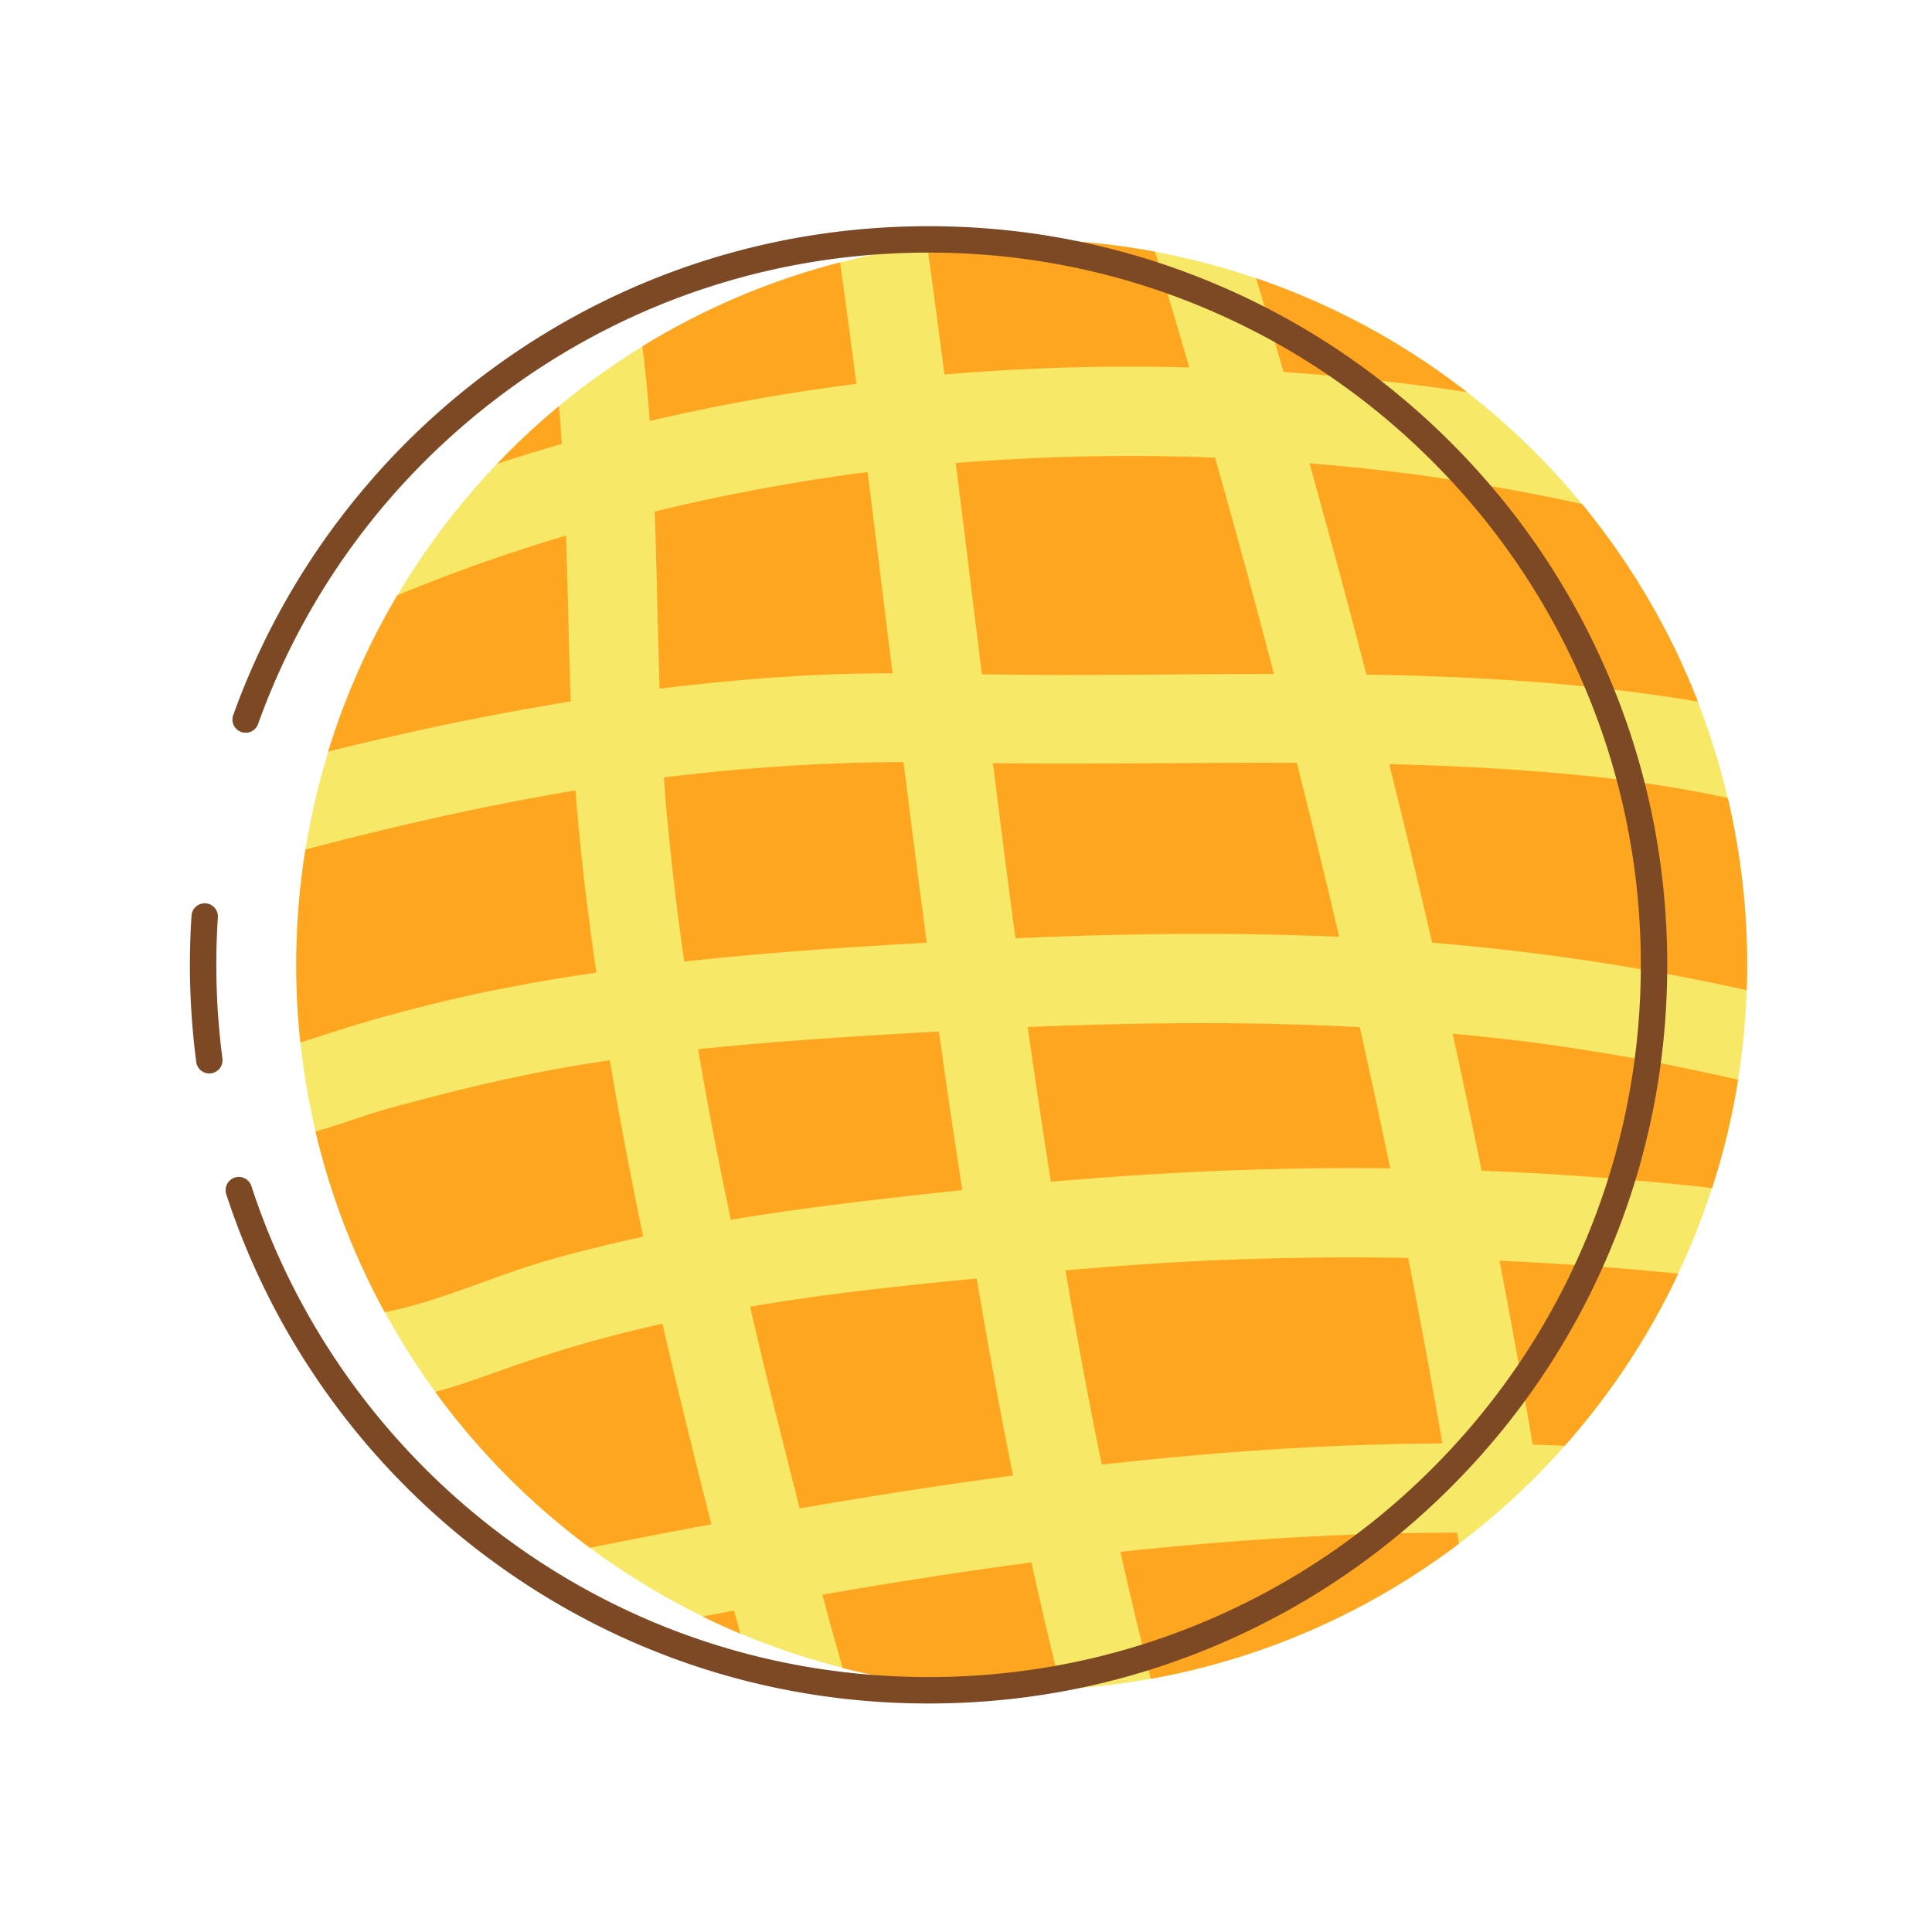 <?xml version="1.0" standalone="no"?><!DOCTYPE svg PUBLIC "-//W3C//DTD SVG 1.1//EN" "http://www.w3.org/Graphics/SVG/1.1/DTD/svg11.dtd"><svg t="1591856319722" class="icon" viewBox="0 0 1024 1024" version="1.1" xmlns="http://www.w3.org/2000/svg" p-id="5171" xmlns:xlink="http://www.w3.org/1999/xlink" width="200" height="200"><defs><style type="text/css"></style></defs><path d="M541.53 511.39m-384.5 0a384.5 384.5 0 1 0 769 0 384.5 384.5 0 1 0-769 0Z" fill="#F8E868" p-id="5172"></path><path d="M296.65 219.56c-0.11-1.44-0.25-2.87-0.37-4.3a384.958 384.958 0 0 0-32.85 30.61c11.37-3.74 22.82-7.26 34.33-10.58-0.34-5.25-0.69-10.49-1.11-15.73zM680.29 197.15c32.52 2.23 64.99 5.78 97.24 10.68a383.82 383.82 0 0 0-111.76-60.4c4.9 16.56 9.74 33.13 14.52 49.72zM612.21 133.39c-22.91-4.26-46.53-6.5-70.68-6.5-16.98 0-33.7 1.11-50.11 3.25 3.16 22.77 6.2 45.56 9.16 68.36 43.16-3.68 86.53-4.9 129.75-3.74-5.95-20.48-11.99-40.94-18.12-61.37zM449.3 168.6c-0.11-0.84-0.24-1.76-0.31-2.32-0.14-1.01-0.27-2.01-0.41-3.02-0.33-2.46-0.67-4.93-1-7.39-0.67-4.92-1.35-9.84-2.03-14.76-0.1-0.69-0.2-1.38-0.29-2.06a382.368 382.368 0 0 0-104.78 44.52c1.65 13.14 2.92 26.32 3.91 39.54 36.1-8.43 72.67-14.96 109.5-19.66-1.51-11.61-3.03-23.23-4.59-34.85zM300.99 318.33c-0.29-11.49-0.6-22.99-0.97-34.48-9.1 2.71-18.16 5.55-27.17 8.53a918.008 918.008 0 0 0-33.4 11.77c-5.77 2.16-11.52 4.38-17.24 6.67-2.6 1.04-5.19 2.08-7.78 3.14-0.67 0.27-2.45 1.02-3.88 1.61a382.425 382.425 0 0 0-36.63 82.78c42.5-10.58 85.35-19.59 128.58-26.58-0.65-17.8-1.06-35.63-1.51-53.44zM465.57 296.21c-1.89-15.33-3.8-30.66-5.73-45.99-0.62 0.08-1.24 0.15-1.86 0.23-1.79 0.23-10.84 1.27-3.96 0.5-2.85 0.32-5.69 0.78-8.52 1.19a1048.36 1048.36 0 0 0-34.78 5.59c-21.38 3.8-42.64 8.27-63.73 13.42 0.83 22.44 1.26 44.9 1.85 67.25 0.23 8.88 0.48 17.75 0.78 26.63 27.75-3.46 55.63-5.94 83.57-7.28 13.31-0.64 26.59-0.86 39.87-0.89-2.52-20.22-5-40.43-7.49-60.65zM711 307.4c4.48 16.69 8.88 33.41 13.22 50.14 41.18 0.7 82.35 2.56 123.29 7.09 17.52 1.94 35.03 4.29 52.43 7.26-14.91-38.29-35.78-73.59-61.47-104.78-26.15-5.71-52.51-10.47-79.01-14.31-3.38-0.49-6.77-1.03-10.17-1.43 6.94 0.8-2.3-0.29-3.9-0.49-5.67-0.72-11.35-1.39-17.04-2.03-11.42-1.27-22.86-2.37-34.31-3.31 5.75 20.6 11.41 41.21 16.96 61.86zM657.06 289.4c-4.29-15.64-8.65-31.25-13.06-46.85-7.42-0.29-14.85-0.51-22.27-0.65-38.42-0.75-76.87 0.41-115.17 3.53 3.25 25.84 6.44 51.68 9.62 77.53l4.23 34.4c1.59 0.03 3.18 0.05 4.77 0.08 50.01 0.78 100.02-0.23 150.03-0.24-5.92-22.65-11.96-45.25-18.15-67.8zM323.24 561.96c-6.05 0.9-12.1 1.84-18.14 2.86-32.49 5.45-64.2 13.22-95.98 21.79-13.89 3.74-27.78 9.1-41.9 13.13 7.96 33.87 20.42 66.01 36.68 95.77 6.6-1.31 13.12-2.95 19.58-4.87 18.14-5.37 35.67-12.54 53.62-18.48 18.42-6.1 37.49-10.73 56.39-15.06 2.48-0.57 4.97-1.12 7.46-1.67-6.53-31.04-12.49-62.19-17.71-93.47zM499.33 558.81c-0.57-4.04-1.12-8.08-1.69-12.11-0.44 0.02-0.87 0.05-1.31 0.07-32.9 1.88-65.81 3.82-98.64 6.68-9.23 0.81-18.46 1.69-27.68 2.66 5.15 30.26 10.99 60.39 17.36 90.41 23.25-3.89 46.64-7.05 70.04-9.84 17.52-2.09 35.07-4.07 52.65-5.89-3.76-23.97-7.32-47.97-10.73-71.98zM720.71 544.4c-8.5-0.45-17-0.82-25.5-1.12-50.16-1.76-100.37-1.03-150.51 1.08 1.56 10.99 3.14 21.97 4.77 32.94 2.42 16.36 4.92 32.7 7.51 49.04 39.6-3.4 79.28-5.81 118.95-6.74 20.3-0.47 40.6-0.58 60.91-0.35-5.18-25-10.56-49.94-16.13-74.85zM882.02 563.89c-14.27-2.86-28.59-5.24-42.96-7.52-4.17-0.66-8.35-1.3-12.53-1.91-1.93-0.28-3.86-0.56-5.79-0.83-0.72-0.1-4.59-0.63-4.45-0.61-0.39-0.05-0.72-0.09-0.84-0.11-0.97-0.13-1.93-0.25-2.9-0.37-2.25-0.29-4.51-0.57-6.77-0.84a1156.956 1156.956 0 0 0-35.86-3.79c5.31 24.16 10.45 48.35 15.38 72.59 34.48 1.36 68.92 3.74 103.25 7.16 6.31 0.63 12.62 1.3 18.93 2a381.446 381.446 0 0 0 13.75-57.43c-13.08-2.88-26.15-5.73-39.21-8.34zM361.57 745.72c-3.58-14.68-7.07-29.39-10.44-44.13-11.82 2.63-23.58 5.52-35.26 8.73-18.05 4.96-35.57 10.69-53.19 17.03-10.56 3.8-21.18 7.45-31.99 10.39a386.53 386.53 0 0 0 81.95 82.62c21.44-4.29 42.91-8.45 64.4-12.46-5.28-20.71-10.41-41.45-15.47-62.18zM517.67 677.63c-9.25 0.88-18.5 1.8-27.75 2.76-10.17 1.06-20.33 2.18-30.48 3.38a1727.568 1727.568 0 0 0-22.35 2.79c-0.61 0.08-1.06 0.14-1.4 0.18l-1.44 0.21a1229.53 1229.53 0 0 0-36.68 5.61c4.96 21.55 10.16 43.05 15.55 64.5 3.55 14.13 7.12 28.28 10.74 42.43 14.59-2.53 29.19-4.97 43.81-7.29 23.04-3.66 46.14-7.07 69.27-10.15-7.01-34.7-13.38-69.52-19.27-104.42zM812.37 765.67c5.66 0.17 11.32 0.37 16.98 0.62 24.14-27.24 44.48-57.92 60.17-91.23-9.94-1-19.89-1.91-29.85-2.73-21.61-1.78-43.25-3.16-64.91-4.13 6.24 32.42 12.11 64.92 17.61 97.47zM746.37 666.71c-32.06-0.55-64.14-0.23-96.17 1.01-28.56 1.1-57.04 3.15-85.5 5.61 5.88 34.41 12.26 68.74 19.26 102.94 23.2-2.6 46.44-4.82 69.72-6.59 36.86-2.8 73.83-4.44 110.8-4.62-5.64-32.86-11.7-65.64-18.11-98.35zM389.05 853.66c-5.55 1.04-11.1 2.07-16.64 3.13 6.56 3.22 13.22 6.25 19.98 9.1-1.12-4.08-2.23-8.15-3.34-12.23zM772.34 812.37c-47.11-0.03-94.22 2.33-141.14 6.48-12.46 1.1-24.91 2.33-37.34 3.68 0.69 3.09 1.38 6.19 2.08 9.28 4.41 19.39 9.06 38.73 13.97 58.01 60.56-10.88 116.2-35.94 163.35-71.62-0.3-1.95-0.61-3.89-0.92-5.83zM546.68 828.14c-1.8 0.23-3.6 0.46-5.4 0.7-0.62 0.08-1.24 0.16-1.86 0.25-0.24 0.03-0.52 0.07-0.84 0.11-1.8 0.25-3.59 0.49-5.39 0.74-3.59 0.5-7.19 1-10.78 1.52-7.19 1.03-14.37 2.08-21.54 3.17-14.96 2.26-29.9 4.65-44.82 7.14-6.74 1.13-13.48 2.28-20.22 3.45 3.5 12.99 7.1 25.95 10.82 38.87 30.34 7.7 62.12 11.81 94.86 11.81 7.03 0 14.01-0.21 20.95-0.58a2459.96 2459.96 0 0 1-15.78-67.18zM478.88 403.91c-21.85 0.07-43.71 0.84-65.51 2.3-15.02 1-30.02 2.32-44.98 3.94-5.51 0.6-11.01 1.25-16.5 1.92 0.52 7.67 1.13 15.33 1.86 22.99 1.74 18.14 3.79 36.26 6.13 54.33 0.2 1.55 0.41 3.1 0.61 4.65a1632.422 1632.422 0 0 0 2.2 15.6c42.71-4.68 85.61-7.62 128.53-9.97-4.27-31.9-8.35-63.82-12.34-95.76zM687.35 404.33c-53.69-0.26-107.43 0.79-161.08 0.16 1.96 15.72 3.94 31.43 5.96 47.14 1.38 10.74 2.78 21.48 4.19 32.21 0.59 4.49 1.19 8.98 1.79 13.47 57.15-2.53 114.42-3.34 171.58-0.77-7.2-30.8-14.7-61.54-22.44-92.21zM915.78 422.93c-1.93-0.41-3.86-0.82-5.79-1.22-14.54-2.97-29.18-5.44-43.87-7.5-0.52-0.07-1.04-0.14-1.56-0.22-0.13-0.02-0.26-0.03-0.41-0.05l-3.32-0.42c-3.88-0.49-7.77-0.95-11.65-1.39-7.54-0.85-15.09-1.6-22.65-2.27-30.03-2.67-60.11-4.11-90.22-4.85 7.87 31.48 15.45 63.03 22.74 94.65 51.41 4.22 102.57 11.51 153.04 22.21 4.57 0.97 9.14 1.95 13.71 2.94 0.15-4.46 0.24-8.93 0.24-13.42-0.01-30.44-3.57-60.05-10.26-88.46zM305.03 418.94c-48.2 8.08-95.92 18.87-143.17 31.36a386.9 386.9 0 0 0-4.84 61.09c0 13.89 0.74 27.6 2.18 41.1 7.76-2.33 15.44-4.93 23.16-7.36 13.7-4.32 27.61-8.09 41.53-11.63 30.36-7.72 61.19-13.51 92.18-17.98-4.6-32.06-8.62-64.28-11.04-96.58z" fill="#FFA621" p-id="5173"></path><path d="M110.95 568.96c-3.46 0-6.47-2.57-6.93-6.09a396.084 396.084 0 0 1-3.36-51.48c0-8.67 0.29-17.45 0.85-26.08a6.997 6.997 0 0 1 7.44-6.53c3.86 0.25 6.78 3.59 6.53 7.44a382.026 382.026 0 0 0 2.41 74.81c0.5 3.83-2.2 7.35-6.03 7.85-0.3 0.06-0.61 0.08-0.91 0.08zM492.17 902.89c-84.25 0-164.51-26.35-232.11-76.2a393.204 393.204 0 0 1-84.83-85.43c-24.05-33.1-42.66-69.54-55.31-108.28-1.2-3.68 0.81-7.63 4.48-8.83 3.68-1.2 7.63 0.81 8.83 4.48 12.19 37.35 30.14 72.48 53.33 104.4a379.382 379.382 0 0 0 81.81 82.39c65.18 48.06 142.57 73.46 223.8 73.46 50.97 0 100.4-9.98 146.94-29.66 44.95-19.01 85.32-46.23 120-80.9 34.67-34.67 61.89-75.04 80.9-120 19.68-46.54 29.66-95.97 29.66-146.94s-9.98-100.4-29.66-146.94c-19.01-44.95-46.23-85.32-80.9-120-34.67-34.67-75.04-61.89-120-80.9-46.54-19.68-95.97-29.66-146.94-29.66-79.3 0-155.18 24.31-219.44 70.3-62.9 45.01-109.91 107.1-135.94 179.56-1.31 3.64-5.32 5.53-8.95 4.22-3.64-1.31-5.53-5.32-4.22-8.95 13.43-37.39 32.48-72.46 56.61-104.23a392.947 392.947 0 0 1 84.35-81.98c66.65-47.7 145.35-72.91 227.59-72.91 52.85 0 104.12 10.35 152.39 30.77 46.62 19.72 88.49 47.95 124.44 83.9s64.18 77.82 83.9 124.44c20.42 48.27 30.77 99.54 30.77 152.39s-10.35 104.12-30.77 152.39c-19.72 46.62-47.95 88.49-83.9 124.44s-77.82 64.18-124.44 83.9c-48.27 20.42-99.55 30.77-152.39 30.77z" fill="#7C4924" p-id="5174"></path></svg>
